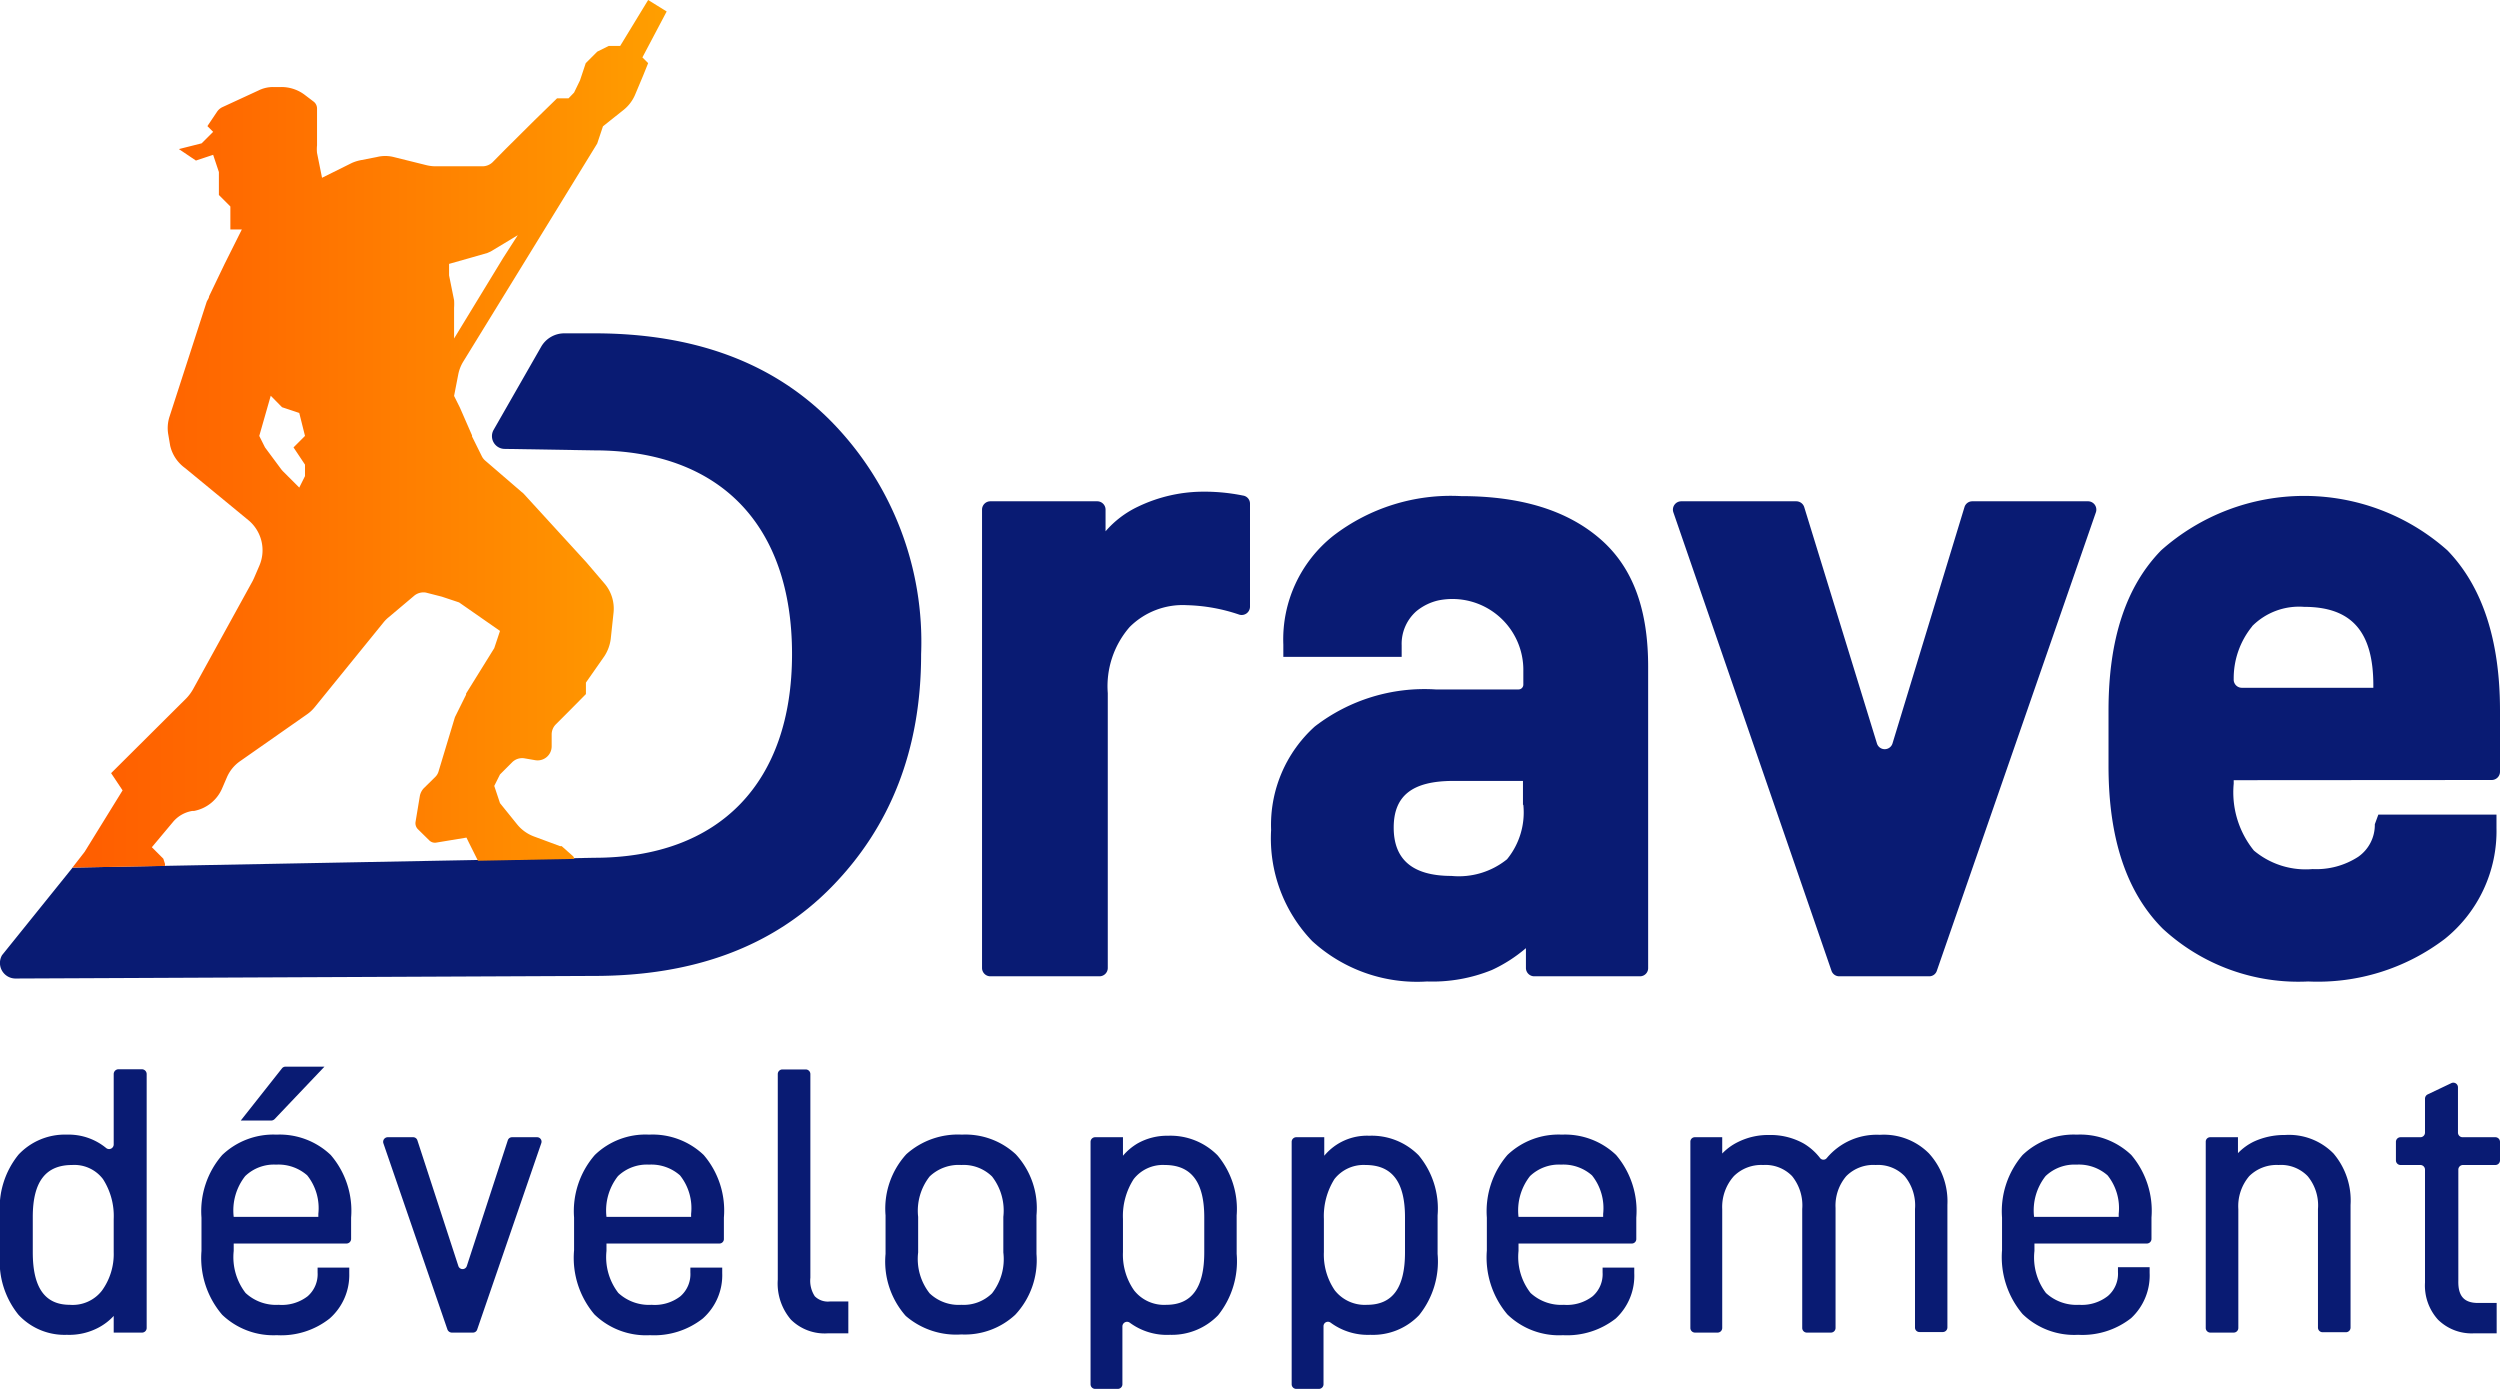 <svg xmlns="http://www.w3.org/2000/svg" xmlns:xlink="http://www.w3.org/1999/xlink" viewBox="0 0 135 75"><defs><style>.cls-1{fill:#091b73;}.cls-2{fill:url(#linear-gradient);}</style><linearGradient id="linear-gradient" x1="3.91" y1="23.43" x2="35.97" y2="23.43" gradientUnits="userSpaceOnUse"><stop offset="0" stop-color="#ff5d00"/><stop offset="0.28" stop-color="#ff6b00"/><stop offset="0.79" stop-color="#ff8e00"/><stop offset="1" stop-color="#ff9f00"/></linearGradient></defs><title>Drave logo Color SVG</title><g id="Layer_2" data-name="Layer 2"><g id="Layer_1-2" data-name="Layer 1"><path class="cls-1" d="M7.92,58V71.71a.25.25,0,0,1-.25.25H6.14v-.9a3.06,3.06,0,0,1-.8.62,3.38,3.38,0,0,1-1.73.4A3.39,3.39,0,0,1,1,71a4.58,4.58,0,0,1-1-3.29V65.63a4.57,4.57,0,0,1,1-3.28,3.43,3.43,0,0,1,2.61-1.08A3.19,3.19,0,0,1,5.74,62a.25.25,0,0,0,.4-.2V58a.26.26,0,0,1,.25-.26H7.67A.26.26,0,0,1,7.92,58ZM6.14,67.61V65.83a3.68,3.68,0,0,0-.58-2.16,1.94,1.94,0,0,0-1.67-.76c-1.42,0-2.12.9-2.12,2.8v1.92c0,1.91.66,2.83,2,2.83a2,2,0,0,0,1.73-.76A3.37,3.37,0,0,0,6.14,67.61Z"/><path class="cls-1" d="M13.26,69.82a2.42,2.42,0,0,0,1.79.64A2.28,2.28,0,0,0,16.61,70a1.58,1.58,0,0,0,.54-1.29v-.26h1.71v.3a3.13,3.13,0,0,1-1.06,2.45,4.22,4.22,0,0,1-2.85.9A4,4,0,0,1,12,71a4.72,4.72,0,0,1-1.12-3.45V65.75A4.62,4.62,0,0,1,12,62.37a4,4,0,0,1,2.93-1.1,4,4,0,0,1,2.93,1.1,4.62,4.62,0,0,1,1.1,3.38V66.9a.25.25,0,0,1-.25.25H12.62v.4A3.17,3.17,0,0,0,13.26,69.82Zm-.64-4.11v0h4.57v-.16a2.84,2.84,0,0,0-.6-2.08,2.35,2.35,0,0,0-1.68-.58,2.24,2.24,0,0,0-1.67.62A3,3,0,0,0,12.62,65.71Zm2.21-5.28a.27.27,0,0,1-.18.08H13l2.22-2.81a.24.24,0,0,1,.19-.1h2.11Z"/><path class="cls-1" d="M29.23,61.73,25.77,71.79a.24.24,0,0,1-.23.17H24.39a.26.26,0,0,1-.23-.17L20.7,61.73a.25.25,0,0,1,.23-.32h1.38a.24.24,0,0,1,.23.17l2.21,6.78a.24.24,0,0,0,.46,0l2.21-6.78a.24.24,0,0,1,.23-.17H29A.24.24,0,0,1,29.23,61.73Z"/><path class="cls-1" d="M33.39,69.82a2.44,2.44,0,0,0,1.8.64A2.27,2.27,0,0,0,36.74,70a1.58,1.58,0,0,0,.54-1.29v-.26H39v.3a3.12,3.12,0,0,1-1.05,2.45,4.25,4.25,0,0,1-2.85.9,4,4,0,0,1-3-1.12A4.72,4.72,0,0,1,31,67.51V65.75a4.62,4.62,0,0,1,1.12-3.38,3.93,3.93,0,0,1,2.93-1.1A4,4,0,0,1,38,62.37a4.61,4.61,0,0,1,1.09,3.38v1.16a.24.24,0,0,1-.24.24H32.75v.4A3.17,3.17,0,0,0,33.39,69.82Zm-.64-4.11v0h4.57v-.16a2.84,2.84,0,0,0-.6-2.08,2.34,2.34,0,0,0-1.67-.58,2.26,2.26,0,0,0-1.68.62A3,3,0,0,0,32.75,65.71Z"/><path class="cls-1" d="M42,69.1V58a.25.25,0,0,1,.25-.25h1.26a.25.25,0,0,1,.25.25V69A1.52,1.52,0,0,0,44,70a1,1,0,0,0,.81.28h1V72H44.71a2.59,2.59,0,0,1-2-.74A3,3,0,0,1,42,69.1Z"/><path class="cls-1" d="M47.82,67.71V65.63a4.36,4.36,0,0,1,1.12-3.3,4.17,4.17,0,0,1,3-1.06,4,4,0,0,1,2.91,1.06,4.28,4.28,0,0,1,1.12,3.3v2.08A4.31,4.31,0,0,1,54.82,71a4,4,0,0,1-2.91,1.06,4.16,4.16,0,0,1-3-1A4.43,4.43,0,0,1,47.82,67.71Zm6.36-.08V65.71a3,3,0,0,0-.61-2.18,2.19,2.19,0,0,0-1.66-.62,2.27,2.27,0,0,0-1.71.62,3,3,0,0,0-.62,2.18v1.92a3,3,0,0,0,.62,2.21,2.27,2.27,0,0,0,1.71.62,2.19,2.19,0,0,0,1.66-.62A3,3,0,0,0,54.18,67.63Z"/><path class="cls-1" d="M66.78,65.63v2.08a4.67,4.67,0,0,1-1,3.31,3.47,3.47,0,0,1-2.6,1.06A3.37,3.37,0,0,1,61,71.42a.25.25,0,0,0-.39.2v3.13a.25.25,0,0,1-.24.25H59.13a.25.25,0,0,1-.24-.25V61.66a.25.25,0,0,1,.24-.25h1.51v1a3.11,3.11,0,0,1,.78-.66,3.24,3.24,0,0,1,1.65-.42,3.58,3.58,0,0,1,2.68,1.06A4.53,4.53,0,0,1,66.78,65.63Zm-1.75.1c0-1.9-.7-2.82-2.13-2.82a2,2,0,0,0-1.68.76,3.68,3.68,0,0,0-.58,2.16v1.78a3.35,3.35,0,0,0,.6,2.07,2.06,2.06,0,0,0,1.74.78c1.37,0,2.05-.92,2.05-2.83Z"/><path class="cls-1" d="M77.63,65.63v2.08a4.62,4.62,0,0,1-1,3.31A3.44,3.44,0,0,1,74,72.08a3.38,3.38,0,0,1-2.15-.66.24.24,0,0,0-.38.2v3.13a.25.25,0,0,1-.25.25H70a.25.25,0,0,1-.25-.25V61.65a.25.25,0,0,1,.25-.24h1.51v1a3,3,0,0,1,2.43-1.08,3.56,3.56,0,0,1,2.67,1.06A4.49,4.49,0,0,1,77.63,65.63Zm-1.76.1c0-1.9-.69-2.82-2.13-2.82a2,2,0,0,0-1.68.76,3.76,3.76,0,0,0-.57,2.16v1.78a3.41,3.41,0,0,0,.59,2.07,2.06,2.06,0,0,0,1.74.78c1.38,0,2.05-.92,2.05-2.83Z"/><path class="cls-1" d="M82.65,69.82a2.44,2.44,0,0,0,1.8.64A2.27,2.27,0,0,0,86,70a1.58,1.58,0,0,0,.54-1.29v-.26h1.71v.3a3.15,3.15,0,0,1-1,2.45,4.25,4.25,0,0,1-2.85.9,4,4,0,0,1-3-1.12,4.76,4.76,0,0,1-1.11-3.45V65.75a4.66,4.66,0,0,1,1.11-3.38,4,4,0,0,1,2.94-1.1,4,4,0,0,1,2.93,1.1,4.66,4.66,0,0,1,1.09,3.38v1.16a.24.24,0,0,1-.24.24H82v.4A3.17,3.17,0,0,0,82.65,69.82ZM82,65.71v0h4.57v-.16a2.84,2.84,0,0,0-.6-2.08,2.34,2.34,0,0,0-1.67-.58,2.26,2.26,0,0,0-1.68.62A3,3,0,0,0,82,65.71Z"/><path class="cls-1" d="M93,62.29a3,3,0,0,1,.85-.62,3.64,3.64,0,0,1,1.68-.38,3.67,3.67,0,0,1,1.87.46,3.13,3.13,0,0,1,.88.78.23.23,0,0,0,.37,0,3.51,3.51,0,0,1,2.86-1.25,3.44,3.44,0,0,1,2.65,1,3.85,3.85,0,0,1,1,2.78v6.62a.25.25,0,0,1-.24.25h-1.27a.24.24,0,0,1-.24-.25V65.29a2.47,2.47,0,0,0-.56-1.78,2,2,0,0,0-1.56-.6,2.06,2.06,0,0,0-1.59.6,2.45,2.45,0,0,0-.58,1.72v6.48a.25.25,0,0,1-.24.25H97.57a.25.25,0,0,1-.25-.25V65.29a2.51,2.51,0,0,0-.55-1.78,2,2,0,0,0-1.56-.6,2.1,2.1,0,0,0-1.58.6A2.5,2.5,0,0,0,93,65.29v6.42a.25.25,0,0,1-.25.25H91.52a.25.25,0,0,1-.24-.25V61.65a.24.24,0,0,1,.24-.24H93Z"/><path class="cls-1" d="M110.48,69.82a2.43,2.43,0,0,0,1.79.64,2.28,2.28,0,0,0,1.56-.48,1.58,1.58,0,0,0,.54-1.29v-.26h1.71v.3a3.15,3.15,0,0,1-1,2.45,4.26,4.26,0,0,1-2.86.9,4,4,0,0,1-3-1.12,4.76,4.76,0,0,1-1.11-3.45V65.75a4.66,4.66,0,0,1,1.11-3.38,4,4,0,0,1,2.93-1.1,4,4,0,0,1,2.94,1.1,4.66,4.66,0,0,1,1.09,3.38V66.9a.25.25,0,0,1-.25.25h-6.07v.4A3.17,3.17,0,0,0,110.48,69.82Zm-.64-4.11v0h4.57v-.16a2.84,2.84,0,0,0-.6-2.08,2.35,2.35,0,0,0-1.68-.58,2.26,2.26,0,0,0-1.67.62A3,3,0,0,0,109.84,65.71Z"/><path class="cls-1" d="M120.85,62.27a3,3,0,0,1,.85-.62,3.9,3.9,0,0,1,1.68-.36,3.37,3.37,0,0,1,2.63,1,3.92,3.92,0,0,1,.92,2.78v6.62a.25.25,0,0,1-.24.25h-1.27a.25.25,0,0,1-.25-.25V65.29a2.47,2.47,0,0,0-.56-1.78,2,2,0,0,0-1.57-.6,2.1,2.1,0,0,0-1.58.6,2.5,2.5,0,0,0-.59,1.78v6.42a.25.25,0,0,1-.25.25h-1.27a.25.25,0,0,1-.24-.25V61.65a.24.24,0,0,1,.24-.24h1.5Z"/><path class="cls-1" d="M133.82,70.36h1V72H133.6a2.59,2.59,0,0,1-1.95-.74,2.75,2.75,0,0,1-.7-2v-6.1a.25.25,0,0,0-.25-.25h-1.07a.25.25,0,0,1-.25-.25v-1a.25.25,0,0,1,.25-.25h1.07a.25.25,0,0,0,.25-.25V59.32a.26.26,0,0,1,.14-.22l1.28-.61a.25.25,0,0,1,.36.23v2.44a.25.25,0,0,0,.25.25h1.77a.25.25,0,0,1,.25.25v1a.25.25,0,0,1-.25.25H133a.25.25,0,0,0-.25.25v6C132.73,70,133.07,70.36,133.82,70.36Z"/><path class="cls-1" d="M3.92,46.85.11,51.58a.84.84,0,0,0,.72,1.26l31.26-.14c5.37,0,9.66-1.58,12.82-4.81s4.83-7.39,4.83-12.55a17,17,0,0,0-4.83-12.56C41.75,19.56,37.46,18,32.09,18H30.47a1.44,1.44,0,0,0-1.25.73l-2.58,4.51a.69.69,0,0,0,.58,1l4.87.08c6.83,0,10.68,4.07,10.68,11s-3.9,11-10.68,11"/><path class="cls-2" d="M36,.62,35,0,33.49,2.48h-.62l-.62.31-.62.62-.31.93L31,5l-.3.31h-.62L28.85,6.51,27.3,8.05l-.7.71a.79.79,0,0,1-.54.22H23.53a2.14,2.14,0,0,1-.5-.06l-1.77-.44a1.87,1.87,0,0,0-.91,0l-.82.16A2.28,2.28,0,0,0,19,8.8l-1.61.8-.27-1.34a2,2,0,0,1,0-.41v-2a.47.47,0,0,0-.18-.36l-.5-.38a2.08,2.08,0,0,0-1.25-.41h-.44a1.75,1.75,0,0,0-.78.18L12,5.79a.73.73,0,0,0-.29.26l-.51.76.31.31-.62.62-1.23.31.92.62.93-.31.31.93v1.24l.62.62v1.24h.62l-.77,1.54-.16.32L11.29,16c0,.1-.09.2-.13.3l-2,6.18a2,2,0,0,0-.07,1l.1.59A2.06,2.06,0,0,0,10,25.28l3.45,2.84A2.11,2.11,0,0,1,14,30.56l-.28.65-.07.15-3.22,5.85a2.47,2.47,0,0,1-.36.49L6,41.75l.62.93L4.57,46l-.66.85,5-.09,0-.11-.09-.28-.62-.62,1.13-1.35a1.72,1.72,0,0,1,1.06-.61l.09,0A2.07,2.07,0,0,0,12,42.56l.25-.58a2.05,2.05,0,0,1,.72-.88l3.6-2.52a2,2,0,0,0,.43-.4l3.71-4.57a1.85,1.85,0,0,1,.28-.28l1.4-1.18A.79.79,0,0,1,23,32l.86.22.93.31L27,34.07l-.31.93-1.52,2.45a.21.21,0,0,0,0,.06l-.57,1.15a.61.61,0,0,0-.05.12l-.86,2.85a.69.69,0,0,1-.19.33l-.62.61a.84.84,0,0,0-.21.42l-.23,1.39a.46.46,0,0,0,.12.39l.61.6a.43.43,0,0,0,.39.13l1.63-.27.12.25.5,1,5.21-.1-.06-.13-.63-.56-.09,0-1.43-.53a2.12,2.12,0,0,1-.89-.65L27,43.37l-.31-.93.31-.62.65-.65a.76.76,0,0,1,.67-.22l.58.1a.76.76,0,0,0,.89-.75v-.64a.77.77,0,0,1,.22-.54l.71-.71.92-.93v-.62l1-1.43a2.23,2.23,0,0,0,.34-.93l.15-1.4a2.09,2.09,0,0,0-.47-1.57l-1-1.17-3.32-3.63a1,1,0,0,0-.18-.17l-1.95-1.68a.75.75,0,0,1-.19-.24l-.53-1.07,0-.06L24.83,22l-.31-.62.23-1.18a2.1,2.1,0,0,1,.27-.68l3.43-5.58,3.8-6.19.31-.93,1.12-.89a2.11,2.11,0,0,0,.63-.85l.42-1L35,3.41l-.31-.31ZM16.47,25.09v.62l-.31.62-.89-.89-.07-.08-.89-1.2L14,23.54l.62-2.17.61.62.93.31.31,1.24-.62.62Zm10.7-11.16-2.65,4.35V16.62a3,3,0,0,0,0-.41l-.27-1.34v-.62l1.13-.32.94-.27.18-.08,1.46-.88Z"/><path class="cls-1" d="M67.5,27.2v5.57a.45.45,0,0,1-.58.42,9.48,9.48,0,0,0-2.82-.51A4.05,4.05,0,0,0,61,33.86a4.87,4.87,0,0,0-1.18,3.57V52.27a.45.45,0,0,1-.44.45H53.47a.45.45,0,0,1-.44-.45V27.52a.45.45,0,0,1,.44-.45h5.79a.45.45,0,0,1,.44.45v1.17a5.32,5.32,0,0,1,1.75-1.33A8.19,8.19,0,0,1,65,26.55a10.44,10.44,0,0,1,2.12.21A.44.44,0,0,1,67.5,27.2Z"/><path class="cls-1" d="M89,36V52.27a.44.44,0,0,1-.44.45H82.84a.45.45,0,0,1-.44-.45V51.2a7.91,7.91,0,0,1-1.84,1.18,8.53,8.53,0,0,1-3.5.62,8.39,8.39,0,0,1-6.2-2.18,8,8,0,0,1-2.22-6A7.16,7.16,0,0,1,71,39.23a9.69,9.69,0,0,1,6.53-2H82a.26.26,0,0,0,.26-.26v-.71a3.83,3.83,0,0,0-4.58-3.84,2.88,2.88,0,0,0-1.19.58,2.35,2.35,0,0,0-.8,1.85v.62H69.3v-.66A7.14,7.14,0,0,1,72,28.93a10.41,10.41,0,0,1,6.9-2.14c3.22,0,5.73.76,7.53,2.33S89,33,89,36Zm-6.76,7.46V42.17H78.48c-2.23,0-3.22.81-3.22,2.52s1,2.61,3.12,2.61a4.14,4.14,0,0,0,3-.9A4,4,0,0,0,82.26,43.46Z"/><path class="cls-1" d="M113.18,27.66l-8.59,24.76a.43.43,0,0,1-.41.3H99.32a.44.44,0,0,1-.42-.3L90.36,27.66a.45.45,0,0,1,.42-.59H97a.45.45,0,0,1,.43.32l3.92,12.74a.44.44,0,0,0,.85,0l3.88-12.74a.44.44,0,0,1,.42-.32h6.24A.45.45,0,0,1,113.18,27.66Z"/><path class="cls-1" d="M120.62,42.13v.19a5,5,0,0,0,1.09,3.61,4.35,4.35,0,0,0,3.17,1,4.16,4.16,0,0,0,2.46-.66,2.1,2.1,0,0,0,.9-1.76l.19-.52h6.38v.71a7.47,7.47,0,0,1-2.79,6A11.34,11.34,0,0,1,124.64,53a10.79,10.79,0,0,1-7.85-2.85c-1.94-1.94-2.93-4.84-2.93-8.78v-3c0-3.85.94-6.7,2.84-8.65a11.63,11.63,0,0,1,15.46,0c1.89,1.95,2.84,4.85,2.84,8.65v3.3a.45.45,0,0,1-.44.45Zm1-8.31a4.44,4.44,0,0,0-1,2.85.44.44,0,0,0,.44.47h7.1V37c0-2.9-1.18-4.23-3.74-4.23A3.57,3.57,0,0,0,121.61,33.82Z"/></g></g></svg>